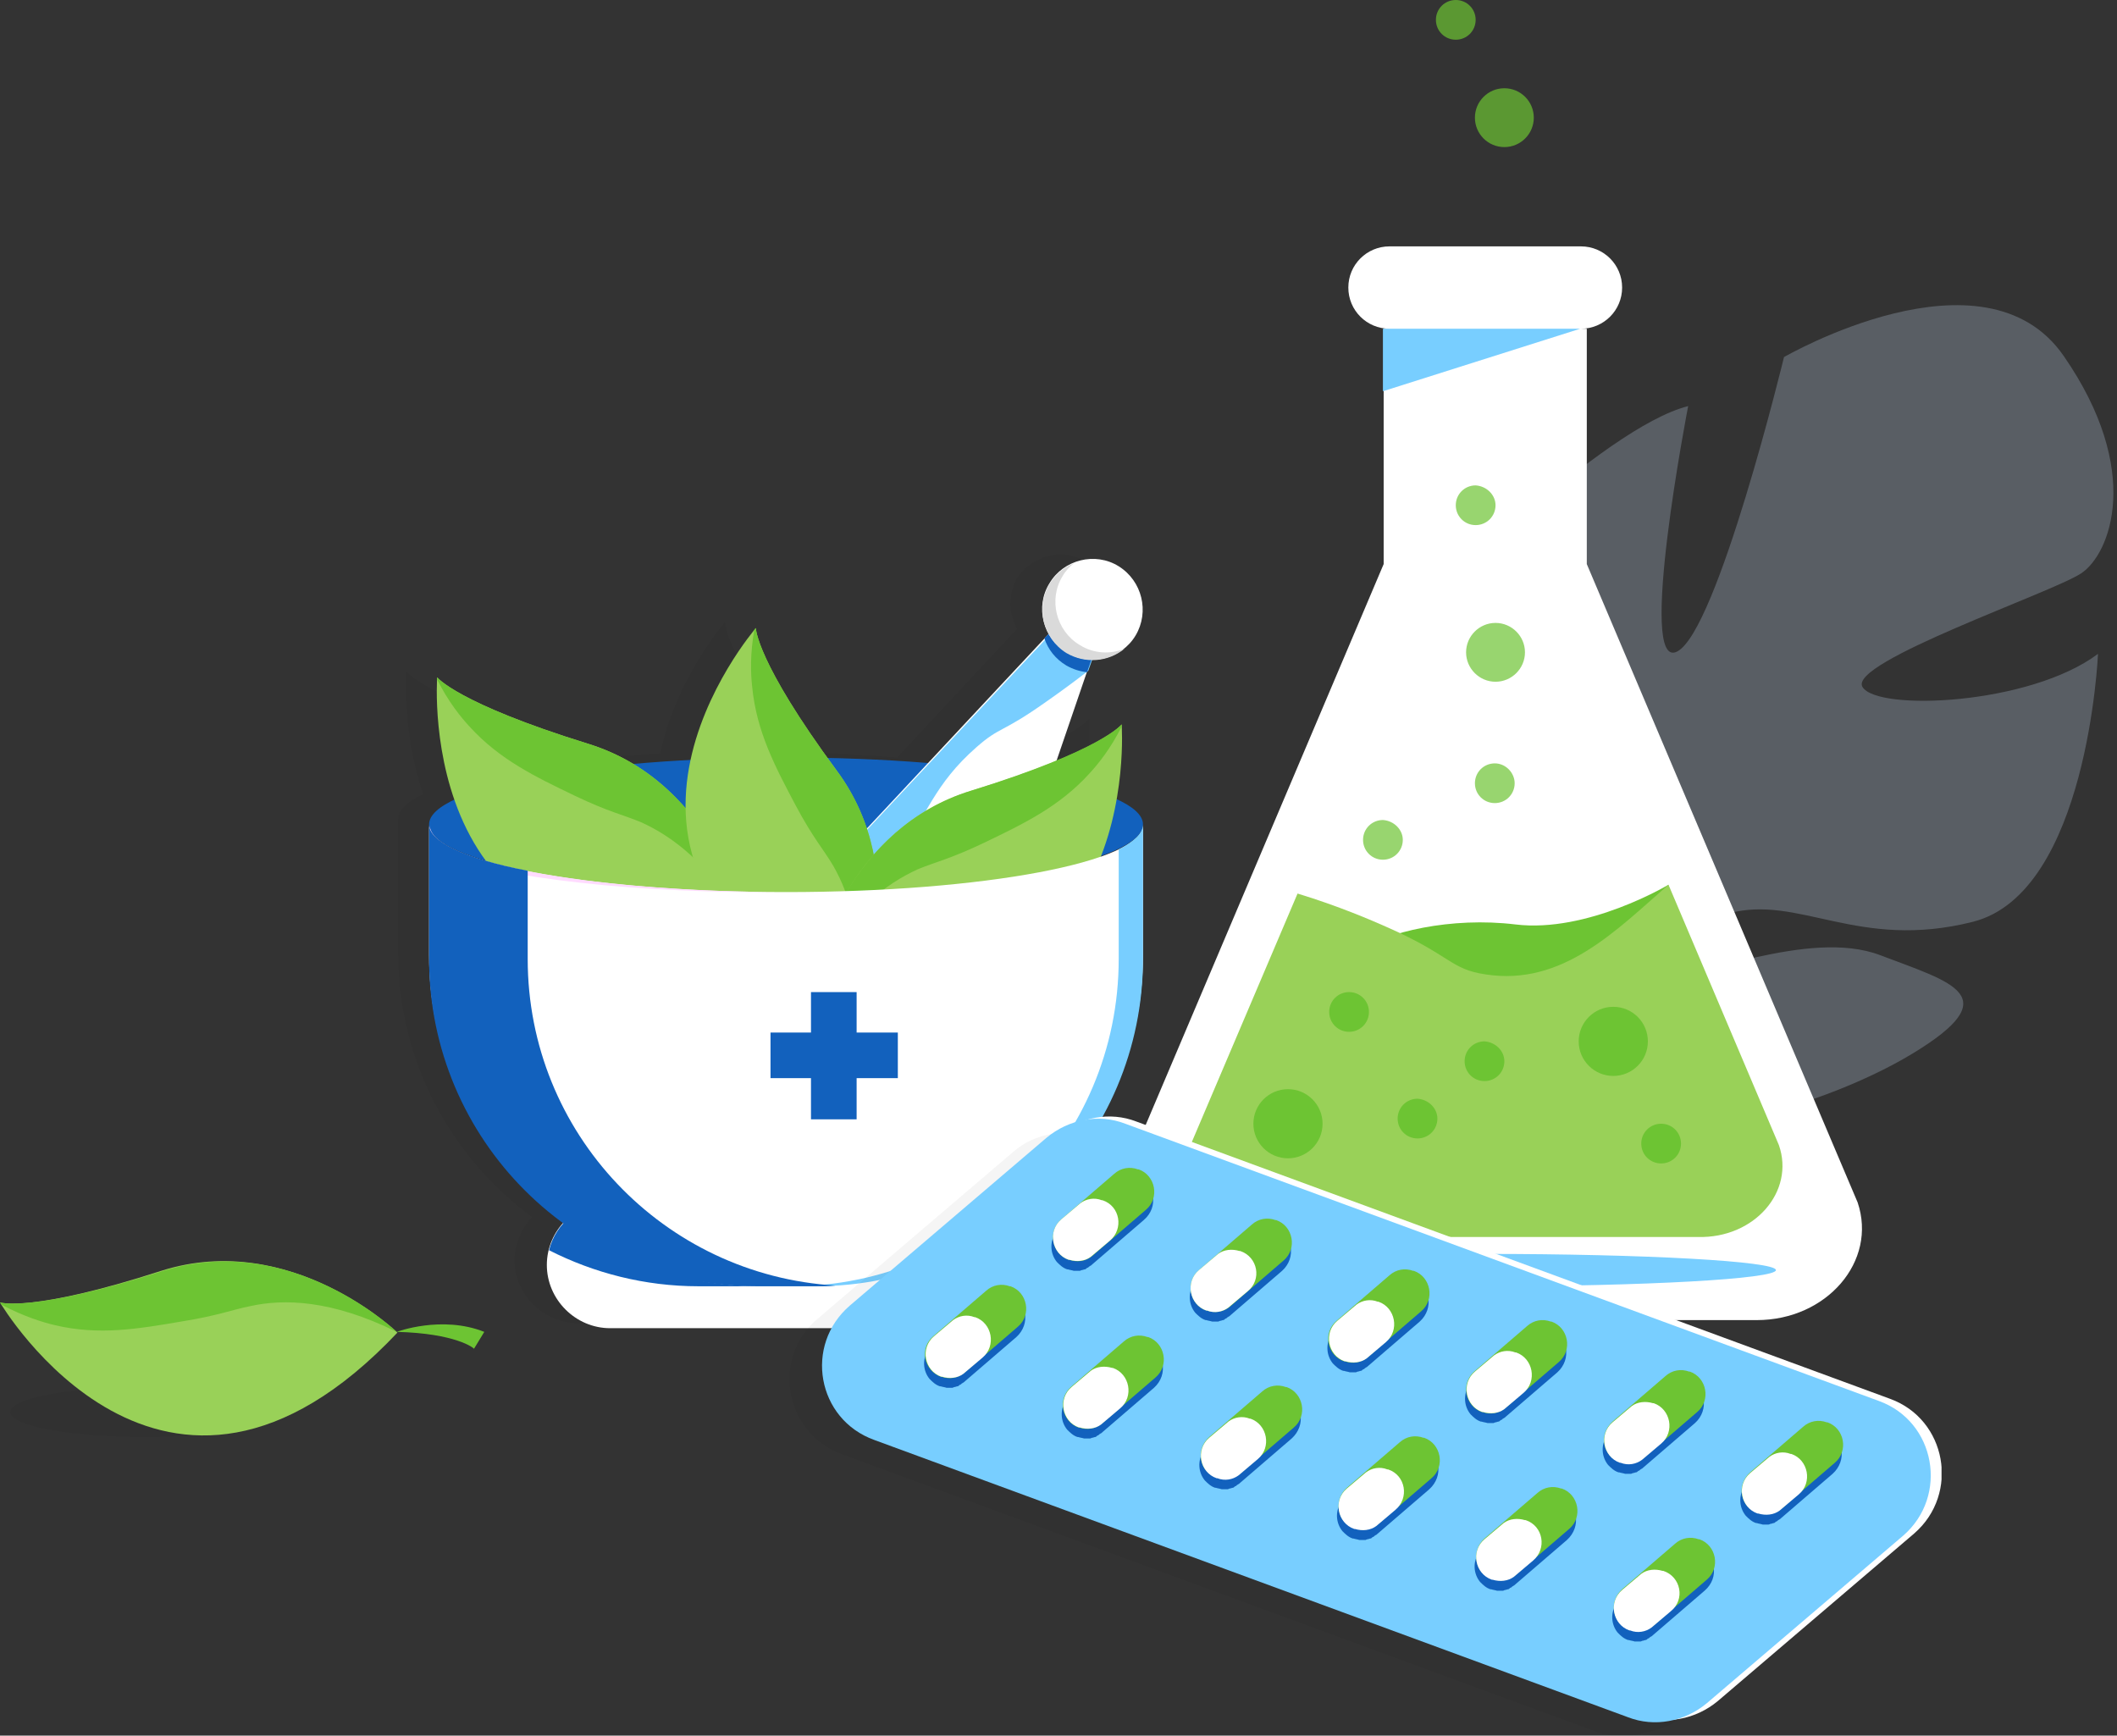 <svg width="555" height="455" viewBox="0 0 555 455" fill="none" xmlns="http://www.w3.org/2000/svg">
<rect x="0" y="0" width="555" height="455" fill="#333333" stroke="none"/>
<path d="M541.022 93.31C520.19 63.19 467.7 93.609 467.7 93.609C467.7 93.609 450.266 165.471 439.663 170.815C429.06 176.159 442.575 106.464 442.575 106.464C420.325 112.032 374.928 157.885 374.928 157.885C374.928 157.885 402.554 224.665 390.981 227.243C379.408 229.822 369.515 166.854 369.515 166.854C350.923 180.493 340.134 211.697 340.134 211.697C329.904 259.904 392.288 270.517 392.288 270.517C392.288 270.517 401.359 293.874 396.432 326.124C396.432 326.124 394.938 332.29 394.602 341.969L400.277 339.951C400.202 338.269 400.202 336.625 400.239 334.98V334.943C400.239 334.906 400.239 334.906 400.239 334.868C400.314 333.859 400.426 332.402 400.575 330.646C401.098 326.647 401.397 323.695 401.471 321.639C401.471 321.639 401.471 321.639 401.471 321.602C402.89 309.083 405.429 292.566 409.386 287.857C409.386 287.857 408.453 287.184 407.258 285.69C407.93 286.4 408.639 287.11 409.386 287.857C426.484 305.234 476.249 291.407 501.337 276.235C526.387 261.063 511.902 257.625 492.937 250.412C473.972 243.2 444.628 257.326 433.876 255.682C423.125 254.037 434.586 244.471 453.103 239.463C471.62 234.418 487.038 249.254 517.166 241.668C547.331 234.119 550.019 171.413 550.019 171.413C532.136 184.828 492.116 186.547 488.27 180.082C484.425 173.617 538.035 155.344 545.614 150.299C553.23 145.254 561.891 123.43 541.022 93.31Z" fill="#CDE0FB" fill-opacity="0.25"/>
<g clip-path="url(#clip0)">
<g opacity="0.2">
<path opacity="0.2" d="M284.214 208.028C286.144 196.845 285.565 188.362 285.565 188.362C285.565 188.362 282.864 192.025 268.586 198.002L276.496 175.059L277.654 171.782C278.04 171.782 278.619 171.782 279.005 171.782H279.198C280.548 171.589 281.706 171.396 282.864 170.818C285.372 169.854 287.687 167.926 289.231 165.42C292.897 159.25 290.968 151.153 284.793 147.297C281.127 144.983 276.689 144.983 273.023 146.333C271.866 146.911 270.515 147.489 269.55 148.453C269.55 148.453 269.55 148.453 269.357 148.453C268.778 148.839 268.393 149.417 268.007 149.803L267.814 149.996C267.428 150.574 267.042 150.96 266.656 151.538C266.077 152.502 265.691 153.466 265.498 154.237C265.305 154.816 265.112 155.587 265.112 156.165C265.112 156.744 264.919 157.129 264.919 157.708C264.727 160.214 265.498 162.72 266.656 164.841L235.205 198.581C226.908 198.002 218.226 197.424 208.964 197.231C190.055 171.011 190.055 163.106 190.055 163.106C188.897 164.456 176.935 178.915 173.076 197.617C167.866 197.809 162.849 198.195 158.219 198.581C158.026 198.388 157.833 198.388 157.447 198.195C156.868 197.809 156.482 197.617 155.903 197.424C155.517 197.231 155.131 197.038 154.745 196.845C154.167 196.653 153.588 196.267 153.009 196.074C152.623 195.881 152.237 195.689 151.851 195.496C151.272 195.303 150.501 194.917 149.922 194.725C149.536 194.532 149.343 194.532 148.957 194.339C147.992 193.953 147.028 193.568 145.87 193.375C111.718 182.771 106.508 176.023 106.508 176.023C106.508 176.023 105.35 191.833 110.946 208.22C106.701 210.148 104.386 212.462 104.386 214.775V221.138V248.9V249.864C104.386 278.206 118.278 303.462 139.503 319.078C139.503 319.078 139.502 319.078 139.31 319.271C139.117 319.464 138.731 319.85 138.538 320.235C138.538 320.235 138.538 320.235 138.345 320.428C136.994 322.163 136.029 324.284 135.451 326.405C135.065 327.754 134.872 328.911 134.872 330.261C134.872 339.322 142.397 346.841 151.465 346.841H243.888C252.957 346.841 260.482 339.322 260.482 330.261C260.482 326.019 258.745 322.163 256.237 319.271C277.461 303.655 291.354 278.591 291.354 250.057V249.093V214.968C291.161 212.269 288.652 209.956 284.214 208.028Z" fill="black"/>
</g>
<g opacity="0.2">
<g opacity="0.2">
<path opacity="0.2" d="M479.093 315.222L408.087 147.875V86.18H406.544C412.525 86.18 417.349 81.36 417.349 75.383C417.349 69.407 412.525 64.587 406.544 64.587H356.377C350.396 64.587 345.572 69.407 345.572 75.383C345.572 81.36 350.396 86.18 356.377 86.18H354.833V102.568V147.875L283.635 315.222C278.233 330.646 291.739 346.07 310.455 346.07H452.466C470.989 346.07 484.495 330.646 479.093 315.222Z" fill="black"/>
</g>
</g>
<path d="M252.378 348.191H159.955C150.886 348.191 143.361 340.672 143.361 331.61C143.361 322.549 150.886 315.03 159.955 315.03H252.378C261.446 315.03 268.971 322.549 268.971 331.61C268.778 340.864 261.446 348.191 252.378 348.191Z" fill="white"/>
<path d="M252.377 315.222H159.955C152.237 315.222 145.676 320.621 143.94 327.754C155.71 333.731 169.023 337.201 183.109 337.201H198.545C220.348 337.201 240.415 328.911 255.658 315.608C254.5 315.222 253.342 315.222 252.377 315.222Z" fill="#1261BD"/>
<path d="M206.07 233.669C257.753 233.669 299.65 225.815 299.65 216.125C299.65 206.435 257.753 198.581 206.07 198.581C154.387 198.581 112.489 206.435 112.489 216.125C112.489 225.815 154.387 233.669 206.07 233.669Z" fill="#1261BD"/>
<path d="M266.655 229.621L289.809 161.949L282.863 157.708L211.858 233.669C232.696 233.477 251.605 231.934 266.655 229.621Z" fill="white"/>
<path d="M212 233.862C217.403 233.862 222.805 233.669 228.015 233.477C231.874 229.042 234.575 225.379 234.961 224.801C243.258 213.426 244.801 205.714 255.992 195.881C262.36 190.29 262.36 192.411 274.323 183.928C278.182 181.229 281.848 178.53 285.321 175.83L290.144 162.142L283.198 157.9L212 233.862Z" fill="#78CEFF"/>
<path d="M282.864 157.708L273.795 167.347C274.76 170.239 276.689 172.746 279.583 174.481C281.32 175.445 283.056 176.023 284.986 176.216L290.003 161.756L282.864 157.708Z" fill="#1261BD"/>
<path d="M297.721 166.576C294.055 172.746 285.758 174.866 279.583 171.011C273.409 167.347 271.287 159.057 275.146 152.888C278.812 146.718 287.109 144.597 293.283 148.453C299.457 152.309 301.387 160.407 297.721 166.576Z" fill="white"/>
<path d="M195.65 243.502C195.65 243.502 188.125 205.328 153.973 194.917C119.821 184.314 114.612 177.566 114.612 177.566C114.612 177.566 108.244 261.818 195.65 243.502Z" fill="#99D158"/>
<path d="M195.65 243.117C194.878 239.261 186.195 204.75 153.972 194.917C119.82 184.314 114.611 177.566 114.611 177.566C114.611 177.566 114.611 177.758 114.611 178.144C117.505 183.928 120.785 187.977 123.101 190.483C131.012 199.159 140.273 203.593 150.692 208.606C159.568 212.847 163.427 213.619 168.058 215.547C176.162 219.21 186.388 226.536 195.65 243.117Z" fill="#6DC433"/>
<path d="M224.014 265.866C224.014 265.866 240.607 230.778 219.383 202.051C198.159 173.324 198.159 164.648 198.159 164.648C198.159 164.648 142.782 228.657 224.014 265.866Z" fill="#99D158"/>
<path d="M224.207 265.481C225.75 261.818 239.45 229.042 219.383 202.051C198.159 173.324 198.159 164.648 198.159 164.648C198.159 164.648 197.966 164.841 197.773 165.034C196.615 171.396 196.808 176.602 197.194 180.072C198.351 191.833 203.175 200.894 208.578 211.112C213.209 219.788 215.91 222.68 218.418 226.922C222.856 234.633 226.715 246.587 224.207 265.481Z" fill="#6DC433"/>
<path d="M213.016 255.841C213.016 255.841 220.541 217.667 254.693 207.256C288.845 196.845 294.055 189.905 294.055 189.905C294.055 189.905 300.422 274.157 213.016 255.841Z" fill="#99D158"/>
<path d="M213.016 255.456C213.788 251.6 222.471 217.089 254.693 207.256C288.845 196.653 294.055 189.905 294.055 189.905C294.055 189.905 294.055 190.097 294.055 190.483C291.161 196.267 287.88 200.316 285.565 202.822C277.654 211.498 268.393 215.932 257.973 220.945C249.098 225.186 245.239 225.958 240.608 227.886C232.504 231.549 222.471 238.875 213.016 255.456Z" fill="#6DC433"/>
<path d="M206.07 233.862C154.359 233.862 112.489 225.958 112.489 216.318V250.443C112.489 298.449 151.465 337.201 199.316 337.201H212.823C260.867 337.201 299.65 298.256 299.65 250.443V216.318C299.65 225.958 257.78 233.862 206.07 233.862Z" fill="white"/>
<path d="M199.702 233.862C200.86 233.862 201.825 233.862 202.982 233.862C152.816 233.477 112.682 225.765 112.682 216.318V222.68C126.189 229.235 160.148 233.862 199.702 233.862Z" fill="#FFDBFF"/>
<path d="M293.283 222.68V251.407C293.283 298.835 254.886 337.201 207.42 337.201H213.788C261.253 337.201 299.65 298.835 299.65 251.407V216.125C299.65 218.439 297.335 220.559 293.283 222.68Z" fill="#78CEFF"/>
<path d="M138.344 251.407V228.271C122.33 225.186 112.489 220.752 112.489 216.125V251.407C112.489 298.835 150.886 337.201 198.352 337.201H213.788C215.524 337.201 217.261 337.201 218.997 337.008C174.04 334.309 138.344 297.1 138.344 251.407Z" fill="#1261BD"/>
<path d="M235.38 270.686H224.575V260.083H212.612V270.686H202V282.64H212.612V293.436H224.575V282.64H235.38V270.686Z" fill="#1261BD"/>
<path d="M283.056 169.083C276.882 165.419 274.76 157.129 278.618 150.96C279.39 149.61 280.355 148.646 281.513 147.682C279.004 148.646 276.689 150.574 275.145 153.08C271.479 159.25 273.409 167.347 279.583 171.203C284.6 174.095 290.581 173.517 294.826 170.047C291.16 171.589 286.722 171.396 283.056 169.083Z" fill="#DADADA"/>
<path d="M487.004 315.222L415.999 147.875V86.18H414.455C420.436 86.18 425.26 81.36 425.26 75.383C425.26 69.407 420.436 64.587 414.455 64.587H364.288C358.307 64.587 353.483 69.407 353.483 75.383C353.483 81.36 358.307 86.18 364.288 86.18H362.745V147.875L291.739 315.222C286.337 330.646 299.843 346.07 318.559 346.07H460.57C478.9 346.07 492.213 330.646 487.004 315.222Z" fill="white"/>
<path d="M414.262 86.18H362.551V102.568L414.262 86.18Z" fill="#78CEFF"/>
<path d="M437.416 231.934C437.416 231.934 416.192 244.659 397.283 242.345C363.709 238.297 329.557 257.962 366.797 265.288C427.962 277.242 437.416 231.934 437.416 231.934Z" fill="#6DC433"/>
<path d="M466.358 300.184L437.416 231.934C423.716 243.888 409.631 258.54 389.564 255.456C380.11 254.106 380.496 250.443 363.323 242.924C359.85 241.381 350.975 237.525 340.17 234.248L312.192 299.992C307.947 312.138 318.559 324.284 333.223 324.284H445.134C459.991 324.669 470.603 312.33 466.358 300.184Z" fill="#99D158"/>
<path d="M337.661 303.655C342.669 303.655 346.73 299.598 346.73 294.593C346.73 289.589 342.669 285.532 337.661 285.532C332.652 285.532 328.592 289.589 328.592 294.593C328.592 299.598 332.652 303.655 337.661 303.655Z" fill="#6DC433"/>
<path d="M422.945 282.061C427.953 282.061 432.013 278.005 432.013 273C432.013 267.996 427.953 263.939 422.945 263.939C417.936 263.939 413.876 267.996 413.876 273C413.876 278.005 417.936 282.061 422.945 282.061Z" fill="#6DC433"/>
<path d="M358.886 265.288C358.886 268.18 356.57 270.494 353.676 270.494C350.782 270.494 348.466 268.18 348.466 265.288C348.466 262.396 350.782 260.083 353.676 260.083C356.57 260.083 358.886 262.396 358.886 265.288Z" fill="#6DC433"/>
<path opacity="0.7" d="M397.089 205.328C397.089 208.22 394.774 210.534 391.88 210.534C388.985 210.534 386.67 208.22 386.67 205.328C386.67 202.436 388.985 200.123 391.88 200.123C394.774 200.123 397.089 202.629 397.089 205.328Z" fill="#6DC433"/>
<path opacity="0.7" d="M399.791 171.011C399.791 175.252 396.318 178.722 392.073 178.722C387.828 178.722 384.355 175.252 384.355 171.011C384.355 166.769 387.828 163.299 392.073 163.299C396.318 163.299 399.791 166.769 399.791 171.011Z" fill="#6DC433"/>
<path opacity="0.7" d="M394.388 38.559C398.65 38.559 402.106 35.107 402.106 30.848C402.106 26.588 398.65 23.136 394.388 23.136C390.125 23.136 386.67 26.588 386.67 30.848C386.67 35.107 390.125 38.559 394.388 38.559Z" fill="#6DC433"/>
<path d="M394.388 278.205C394.388 281.097 392.073 283.411 389.178 283.411C386.284 283.411 383.969 281.097 383.969 278.205C383.969 275.314 386.284 273 389.178 273C392.073 273.193 394.388 275.506 394.388 278.205Z" fill="#6DC433"/>
<path opacity="0.7" d="M392.073 132.451C392.073 135.343 389.757 137.657 386.863 137.657C383.969 137.657 381.653 135.343 381.653 132.451C381.653 129.559 383.969 127.246 386.863 127.246C389.757 127.439 392.073 129.752 392.073 132.451Z" fill="#6DC433"/>
<path opacity="0.7" d="M386.863 5.206C386.863 8.097 384.548 10.411 381.653 10.411C378.759 10.411 376.444 8.097 376.444 5.206C376.444 2.314 378.759 0 381.653 0C384.548 0 386.863 2.314 386.863 5.206Z" fill="#6DC433"/>
<path opacity="0.7" d="M367.762 220.174C367.762 223.066 365.446 225.379 362.552 225.379C359.658 225.379 357.342 223.066 357.342 220.174C357.342 217.282 359.658 214.968 362.552 214.968C365.446 215.161 367.762 217.475 367.762 220.174Z" fill="#6DC433"/>
<path d="M376.83 293.244C376.83 296.136 374.514 298.449 371.62 298.449C368.726 298.449 366.411 296.136 366.411 293.244C366.411 290.352 368.726 288.038 371.62 288.038C374.514 288.231 376.83 290.545 376.83 293.244Z" fill="#6DC433"/>
<path d="M440.696 299.799C440.696 302.691 438.381 305.004 435.486 305.004C432.592 305.004 430.277 302.691 430.277 299.799C430.277 296.907 432.592 294.593 435.486 294.593C438.381 294.593 440.696 296.907 440.696 299.799Z" fill="#6DC433"/>
<path d="M465.587 332.96C465.587 335.273 431.435 337.201 389.179 337.201C346.923 337.201 312.771 335.273 312.771 332.96C312.771 330.646 346.923 328.718 389.179 328.718C431.435 328.718 465.587 330.646 465.587 332.96Z" fill="#78CEFF"/>
<g opacity="0.2">
<path opacity="0.2" d="M487.004 370.169L289.424 297.485C284.986 295.75 280.162 295.75 275.724 297.292C272.058 297.871 268.585 299.413 265.691 301.92L214.174 345.877C202.211 356.095 205.684 375.568 220.541 381.159L418.121 453.843C422.559 455.578 427.382 455.578 431.82 454.036C435.486 453.458 438.959 451.915 441.854 449.409L493.371 405.451C505.334 395.04 501.861 375.761 487.004 370.169Z" fill="black"/>
</g>
<path d="M225.751 341.636L277.268 297.678C283.057 292.858 290.968 291.316 297.914 294.015L495.494 366.699C510.351 372.097 513.824 391.57 501.861 401.981L450.344 445.939C444.555 450.758 436.644 452.301 429.698 449.602L232.118 376.917C217.261 371.326 213.788 351.854 225.751 341.636Z" fill="white"/>
<path d="M222.856 342.214L274.374 298.256C280.162 293.436 288.073 291.894 295.019 294.593L492.599 367.278C507.456 372.676 510.929 392.148 498.966 402.559L447.449 446.517C441.66 451.337 433.75 452.879 426.803 450.18L229.223 377.496C214.173 372.097 210.7 352.625 222.856 342.214Z" fill="#78CEFF"/>
<path d="M264.726 339.515H264.533C262.411 338.744 260.095 339.129 258.359 340.672L244.467 352.625C244.081 353.011 243.695 353.396 243.309 353.975C241.765 356.288 241.958 359.373 243.695 361.494C244.467 362.265 245.238 363.036 246.396 363.422H246.589C247.168 363.614 247.554 363.614 248.133 363.807C248.326 363.807 248.518 363.807 248.711 363.807C249.097 363.807 249.29 363.807 249.676 363.807C249.869 363.807 250.062 363.614 250.255 363.614C250.448 363.614 250.834 363.422 251.027 363.422C251.22 363.422 251.413 363.229 251.606 363.036C251.799 363.036 251.992 362.843 251.992 362.843L252.185 362.65C252.377 362.65 252.377 362.458 252.57 362.458L266.463 350.504C270.322 347.034 269.164 341.057 264.726 339.515Z" fill="#1261BD"/>
<path d="M244.659 350.311L258.552 338.358C260.288 336.816 262.604 336.43 264.726 337.201H264.919C269.357 338.744 270.514 344.72 266.848 347.805L252.956 359.758C251.22 361.301 248.904 361.686 246.782 360.915H246.589C242.151 359.18 240.993 353.396 244.659 350.311Z" fill="#6DC433"/>
<path d="M255.657 345.299H255.464C253.535 344.527 251.412 344.913 249.869 346.07L244.852 350.311C241.186 353.396 242.344 359.373 246.782 360.915H246.975C248.904 361.494 251.026 361.301 252.57 360.144L257.587 355.903C261.253 352.818 260.095 346.841 255.657 345.299Z" fill="white"/>
<path d="M298.107 308.86H297.914C295.791 308.089 293.476 308.475 291.739 310.017L277.847 321.97C277.461 322.356 277.075 322.742 276.689 323.32C275.146 325.633 275.339 328.718 277.075 330.839C277.847 331.61 278.619 332.381 279.776 332.767H279.969C280.548 332.96 280.934 332.96 281.513 333.153C281.706 333.153 281.899 333.153 282.092 333.153C282.478 333.153 282.671 333.153 283.057 333.153C283.249 333.153 283.442 332.96 283.635 332.96C283.828 332.96 284.214 332.767 284.407 332.767C284.6 332.767 284.793 332.574 284.986 332.381C285.179 332.381 285.372 332.189 285.372 332.189L285.565 331.996C285.758 331.996 285.758 331.803 285.951 331.803L299.843 319.85C303.895 316.379 302.737 310.595 298.107 308.86Z" fill="#1261BD"/>
<path d="M278.233 319.657L292.125 307.703C293.862 306.161 296.177 305.775 298.3 306.547H298.493C302.93 308.089 304.088 314.066 300.422 317.15L286.53 329.104C284.793 330.646 282.478 331.032 280.355 330.261H280.162C275.725 328.718 274.567 322.742 278.233 319.657Z" fill="#6DC433"/>
<path d="M289.038 314.644H288.845C286.916 313.873 284.793 314.258 283.25 315.415L278.233 319.657C274.567 322.741 275.725 328.718 280.162 330.261H280.355C282.285 330.839 284.407 330.646 285.951 329.489L290.968 325.248C294.634 322.163 293.669 316.186 289.038 314.644Z" fill="white"/>
<path d="M300.807 352.818H300.614C298.492 352.047 296.177 352.432 294.44 353.975L280.548 365.928C280.162 366.314 279.776 366.699 279.39 367.278C277.846 369.591 278.039 372.676 279.776 374.797C280.548 375.568 281.319 376.339 282.477 376.725H282.67C283.249 376.917 283.635 376.917 284.214 377.11C284.407 377.11 284.6 377.11 284.793 377.11C285.178 377.11 285.371 377.11 285.757 377.11C285.95 377.11 286.143 376.917 286.336 376.917C286.529 376.917 286.915 376.725 287.108 376.725C287.301 376.725 287.494 376.532 287.687 376.339C287.88 376.339 288.073 376.146 288.073 376.146L288.266 375.953C288.459 375.953 288.459 375.761 288.651 375.761L302.544 363.807C306.403 360.337 305.245 354.36 300.807 352.818Z" fill="#1261BD"/>
<path d="M280.741 363.614L294.633 351.661C296.369 350.119 298.685 349.733 300.807 350.504H301C305.438 352.047 306.596 358.023 302.93 361.108L289.037 373.061C287.301 374.604 284.985 374.989 282.863 374.218H282.67C278.232 372.483 277.267 366.699 280.741 363.614Z" fill="#6DC433"/>
<path d="M291.739 358.602H291.546C289.616 358.023 287.494 358.216 285.95 359.373L280.934 363.614C277.268 366.699 278.425 372.676 282.863 374.218H283.056C284.986 374.797 287.108 374.604 288.652 373.447L293.668 369.206C297.334 366.121 296.177 360.144 291.739 358.602Z" fill="white"/>
<path d="M334.381 322.163H334.188C332.065 321.392 329.75 321.777 328.013 323.32L314.121 335.273C313.735 335.659 313.349 336.044 312.963 336.623C311.42 338.936 311.613 342.021 313.349 344.142C314.121 344.913 314.893 345.684 316.05 346.07H316.243C316.822 346.263 317.208 346.263 317.787 346.455C317.98 346.455 318.173 346.455 318.366 346.455C318.752 346.455 318.945 346.455 319.331 346.455C319.523 346.455 319.716 346.263 319.909 346.263C320.102 346.263 320.488 346.07 320.681 346.07C320.874 346.07 321.067 345.877 321.26 345.684C321.453 345.684 321.646 345.491 321.646 345.491L321.839 345.299C322.032 345.299 322.032 345.106 322.225 345.106L336.117 333.152C339.976 329.682 338.818 323.705 334.381 322.163Z" fill="#1261BD"/>
<path d="M314.314 332.96L328.206 321.006C329.942 319.464 332.258 319.078 334.38 319.849H334.573C339.011 321.392 340.169 327.369 336.503 330.453L322.61 342.407C320.874 343.949 318.558 344.335 316.436 343.563H316.243C311.805 342.021 310.647 336.044 314.314 332.96Z" fill="#6DC433"/>
<path d="M325.119 327.947H324.926C322.996 327.369 320.874 327.561 319.33 328.718L314.314 332.96C310.647 336.044 311.805 342.021 316.243 343.564H316.436C318.365 344.335 320.488 343.949 322.031 342.792L327.048 338.551C330.907 335.466 329.749 329.489 325.119 327.947Z" fill="white"/>
<path d="M336.889 366.121H336.696C334.574 365.35 332.259 365.735 330.522 367.278L316.63 379.231C316.244 379.617 315.858 380.002 315.472 380.581C313.928 382.894 314.121 385.979 315.858 388.1C316.63 388.871 317.401 389.642 318.559 390.028H318.752C319.331 390.22 319.717 390.22 320.296 390.413C320.489 390.413 320.682 390.413 320.875 390.413C321.26 390.413 321.453 390.413 321.839 390.413C322.032 390.413 322.225 390.22 322.418 390.22C322.611 390.22 322.997 390.028 323.19 390.028C323.383 390.028 323.576 389.835 323.769 389.642C323.962 389.642 324.155 389.449 324.155 389.449L324.348 389.256C324.541 389.256 324.541 389.064 324.734 389.064L338.626 377.11C342.485 373.64 341.52 367.663 336.889 366.121Z" fill="#1261BD"/>
<path d="M317.015 376.725L330.908 364.771C332.644 363.229 334.96 362.843 337.082 363.614H337.275C341.713 365.157 342.871 371.134 339.205 374.218L325.312 386.172C323.576 387.714 321.26 388.1 319.138 387.328H318.945C314.314 385.786 313.349 380.002 317.015 376.725Z" fill="#6DC433"/>
<path d="M327.821 371.905H327.628C325.698 371.133 323.576 371.519 322.032 372.676L317.016 376.917C313.35 380.002 314.507 385.979 318.945 387.521H319.138C321.068 388.292 323.19 387.907 324.734 386.75L329.75 382.508C333.416 379.424 332.259 373.447 327.821 371.905Z" fill="white"/>
<path d="M370.462 335.466H370.269C368.147 334.695 365.831 335.08 364.095 336.623L350.202 348.576C349.817 348.962 349.431 349.347 349.045 349.926C347.501 352.239 347.694 355.324 349.431 357.445C350.202 358.216 350.974 358.987 352.132 359.373H352.325C352.904 359.566 353.29 359.566 353.868 359.758C354.061 359.758 354.254 359.758 354.447 359.758C354.833 359.758 355.026 359.758 355.412 359.758C355.605 359.758 355.798 359.566 355.991 359.566C356.184 359.566 356.57 359.373 356.763 359.373C356.956 359.373 357.149 359.18 357.342 358.987C357.534 358.987 357.727 358.795 357.727 358.795L357.92 358.602C358.113 358.602 358.113 358.409 358.306 358.409L372.199 346.455C376.058 342.985 374.9 337.008 370.462 335.466Z" fill="#1261BD"/>
<path d="M350.395 346.263L364.287 334.309C366.024 332.767 368.339 332.381 370.462 333.153H370.655C375.093 334.695 376.25 340.672 372.584 343.756L358.692 355.71C356.955 357.252 354.64 357.638 352.517 356.867H352.325C347.887 355.324 346.729 349.347 350.395 346.263Z" fill="#6DC433"/>
<path d="M361.393 341.25H361.2C359.271 340.479 357.148 340.864 355.605 342.021L350.588 346.263C346.922 349.347 348.08 355.324 352.517 356.866H352.71C354.64 357.445 356.762 357.252 358.306 356.095L363.323 351.854C366.989 348.769 365.831 342.792 361.393 341.25Z" fill="white"/>
<path d="M372.97 379.424H372.777C370.655 378.653 368.34 379.038 366.603 380.58L352.711 392.534C352.325 392.919 351.939 393.305 351.553 393.883C350.009 396.197 350.202 399.282 351.939 401.403C352.711 402.174 353.483 402.945 354.64 403.331H354.833C355.412 403.523 355.798 403.523 356.377 403.716C356.57 403.716 356.763 403.716 356.956 403.716C357.341 403.716 357.534 403.716 357.92 403.716C358.113 403.716 358.306 403.523 358.499 403.523C358.692 403.523 359.078 403.331 359.271 403.331C359.464 403.331 359.657 403.138 359.85 402.945C360.043 402.945 360.236 402.752 360.236 402.752L360.429 402.559C360.622 402.559 360.622 402.367 360.815 402.367L374.707 390.413C378.566 386.943 377.601 380.966 372.97 379.424Z" fill="#1261BD"/>
<path d="M353.097 390.028L366.989 378.074C368.726 376.532 371.041 376.146 373.163 376.917H373.356C377.794 378.46 378.952 384.436 375.286 387.521L361.394 399.475C359.657 401.017 357.342 401.403 355.219 400.631H355.026C350.588 399.089 349.431 393.305 353.097 390.028Z" fill="#6DC433"/>
<path d="M363.902 385.208H363.709C361.779 384.436 359.657 384.822 358.113 385.979L353.097 390.22C349.431 393.305 350.588 399.282 355.026 400.824H355.219C357.149 401.403 359.271 401.21 360.815 400.053L365.831 395.811C369.497 392.727 368.533 386.75 363.902 385.208Z" fill="white"/>
<path d="M406.544 348.769H406.351C404.229 347.998 401.913 348.383 400.177 349.926L386.284 361.879C385.899 362.265 385.513 362.65 385.127 363.229C383.583 365.542 383.776 368.627 385.513 370.748C386.284 371.519 387.056 372.29 388.214 372.676H388.407C388.986 372.869 389.372 372.869 389.95 373.061C390.143 373.061 390.336 373.061 390.529 373.061C390.915 373.061 391.108 373.061 391.494 373.061C391.687 373.061 391.88 372.869 392.073 372.869C392.266 372.869 392.652 372.676 392.845 372.676C393.038 372.676 393.231 372.483 393.424 372.29C393.616 372.29 393.809 372.097 393.809 372.097L394.002 371.905C394.195 371.905 394.195 371.712 394.388 371.712L408.281 359.759C412.14 356.288 410.982 350.311 406.544 348.769Z" fill="#1261BD"/>
<path d="M386.477 359.566L400.37 347.612C402.106 346.07 404.422 345.684 406.544 346.456H406.737C411.175 347.998 412.333 353.975 408.666 357.059L394.774 369.013C393.038 370.555 390.722 370.941 388.6 370.169H388.407C383.969 368.434 383.004 362.65 386.477 359.566Z" fill="#6DC433"/>
<path d="M397.476 354.553H397.283C395.353 353.782 393.231 354.167 391.687 355.324L386.67 359.566C383.004 362.65 384.162 368.627 388.6 370.169H388.793C390.722 370.748 392.845 370.555 394.388 369.398L399.405 365.157C403.071 362.072 401.913 356.095 397.476 354.553Z" fill="white"/>
<path d="M409.052 392.727H408.859C406.737 391.955 404.421 392.341 402.685 393.883L388.792 405.837C388.406 406.222 388.02 406.608 387.635 407.186C386.091 409.5 386.284 412.585 388.02 414.705C388.792 415.477 389.564 416.248 390.722 416.633H390.915C391.494 416.826 391.879 416.826 392.458 417.019C392.651 417.019 392.844 417.019 393.037 417.019C393.423 417.019 393.616 417.019 394.002 417.019C394.195 417.019 394.388 416.826 394.581 416.826C394.774 416.826 395.16 416.633 395.353 416.633C395.545 416.633 395.738 416.441 395.931 416.248C396.124 416.248 396.317 416.055 396.317 416.055L396.51 415.862C396.703 415.862 396.703 415.669 396.896 415.669L410.788 403.716C414.647 400.246 413.683 394.269 409.052 392.727Z" fill="#1261BD"/>
<path d="M389.178 403.33L403.071 391.377C404.807 389.835 407.123 389.449 409.245 390.22H409.438C413.876 391.763 415.034 397.739 411.367 400.824L397.475 412.777C395.739 414.32 393.423 414.705 391.301 413.934H391.108C386.67 412.392 385.512 406.608 389.178 403.33Z" fill="#6DC433"/>
<path d="M399.983 398.51H399.791C397.861 397.932 395.739 398.125 394.195 399.282L389.178 403.523C385.512 406.608 386.67 412.585 391.108 414.127H391.301C393.23 414.705 395.353 414.513 396.896 413.356L401.913 409.114C405.579 406.03 404.614 400.053 399.983 398.51Z" fill="white"/>
<path d="M442.625 362.072H442.432C440.31 361.301 437.994 361.686 436.258 363.229L422.365 375.182C421.98 375.568 421.594 375.953 421.208 376.532C419.664 378.845 419.857 381.93 421.594 384.051C422.365 384.822 423.137 385.593 424.295 385.979H424.488C425.067 386.172 425.453 386.172 426.032 386.364C426.224 386.364 426.417 386.364 426.61 386.364C426.996 386.364 427.189 386.364 427.575 386.364C427.768 386.364 427.961 386.172 428.154 386.172C428.347 386.172 428.733 385.979 428.926 385.979C429.119 385.979 429.312 385.786 429.505 385.593C429.698 385.593 429.891 385.4 429.891 385.4L430.083 385.208C430.276 385.208 430.276 385.015 430.469 385.015L444.362 373.061C448.221 369.591 447.063 363.614 442.625 362.072Z" fill="#1261BD"/>
<path d="M422.751 372.676L436.644 360.722C438.38 359.18 440.696 358.794 442.818 359.566H443.011C447.449 361.108 448.607 367.085 444.941 370.169L431.048 382.123C429.312 383.665 426.996 384.051 424.874 383.28H424.681C420.05 381.737 419.085 375.953 422.751 372.676Z" fill="#6DC433"/>
<path d="M433.557 367.856H433.364C431.434 367.278 429.312 367.47 427.768 368.627L422.752 372.869C419.085 375.953 420.243 381.93 424.681 383.472H424.874C426.803 384.244 428.926 383.858 430.469 382.701L435.486 378.46C439.152 375.375 437.994 369.398 433.557 367.856Z" fill="white"/>
<path d="M445.134 406.03H444.941C442.819 405.258 440.503 405.644 438.767 407.186L424.874 419.14C424.488 419.525 424.102 419.911 423.717 420.489C422.173 422.803 422.366 425.888 424.102 428.008C424.874 428.78 425.646 429.551 426.804 429.936H426.997C427.576 430.129 427.961 430.129 428.54 430.322C428.733 430.322 428.926 430.322 429.119 430.322C429.505 430.322 429.698 430.322 430.084 430.322C430.277 430.322 430.47 430.129 430.663 430.129C430.856 430.129 431.242 429.936 431.435 429.936C431.628 429.936 431.82 429.744 432.013 429.551C432.206 429.551 432.399 429.358 432.399 429.358L432.592 429.165C432.785 429.165 432.785 428.972 432.978 428.972L446.871 417.019C450.922 413.549 449.765 407.572 445.134 406.03Z" fill="#1261BD"/>
<path d="M425.26 416.633L439.153 404.68C440.889 403.138 443.205 402.752 445.327 403.523H445.52C449.958 405.066 451.116 411.042 447.449 414.127L433.557 426.08C431.821 427.623 429.505 428.008 427.383 427.237H427.19C422.752 425.695 421.594 419.911 425.26 416.633Z" fill="#6DC433"/>
<path d="M436.065 411.814H435.872C433.943 411.235 431.821 411.428 430.277 412.585L425.26 416.826C421.594 419.911 422.752 425.888 427.19 427.43H427.383C429.312 428.201 431.435 427.816 432.978 426.659L437.995 422.417C441.854 419.333 440.696 413.356 436.065 411.814Z" fill="white"/>
<path d="M478.707 375.375H478.514C476.391 374.604 474.076 374.989 472.339 376.532L458.447 388.485C458.061 388.871 457.675 389.256 457.289 389.835C455.746 392.148 455.939 395.233 457.675 397.354C458.447 398.125 459.219 398.896 460.377 399.282H460.569C461.148 399.475 461.534 399.475 462.113 399.667C462.306 399.667 462.499 399.667 462.692 399.667C463.078 399.667 463.271 399.667 463.657 399.667C463.85 399.667 464.043 399.475 464.236 399.475C464.428 399.475 464.814 399.282 465.007 399.282C465.2 399.282 465.393 399.089 465.586 398.896C465.779 398.896 465.972 398.703 465.972 398.703L466.165 398.511C466.358 398.511 466.358 398.318 466.551 398.318L480.443 386.364C484.302 382.894 483.338 376.917 478.707 375.375Z" fill="#1261BD"/>
<path d="M458.833 385.979L472.725 374.025C474.462 372.483 476.777 372.097 478.9 372.869H479.093C483.53 374.411 484.688 380.388 481.022 383.472L467.13 395.426C465.393 396.968 463.078 397.354 460.955 396.583H460.762C456.132 395.04 455.167 389.256 458.833 385.979Z" fill="#6DC433"/>
<path d="M469.638 381.159H469.445C467.516 380.388 465.393 380.773 463.85 381.93L458.833 386.172C455.167 389.256 456.325 395.233 460.763 396.775H460.955C462.885 397.354 465.007 397.161 466.551 396.004L471.568 391.763C475.234 388.678 474.076 382.701 469.638 381.159Z" fill="white"/>
<g opacity="0.2">
<path opacity="0.2" d="M73.321 370.169C73.321 373.833 57.499 376.725 38.011 376.725C18.523 376.725 2.701 373.833 2.701 370.169C2.701 366.506 18.523 363.614 38.011 363.614C57.499 363.614 73.321 366.506 73.321 370.169Z" fill="black"/>
</g>
<path d="M104.193 349.347C104.193 349.347 76.215 322.356 42.256 333.153C8.297 344.142 0 341.443 0 341.443C0 341.443 42.835 414.32 104.193 349.347Z" fill="#99D158"/>
<path d="M104 349.155C101.105 346.455 74.478 322.934 42.256 333.345C8.297 344.142 0 341.443 0 341.443C0 341.443 0.193 341.636 0.386 342.021C6.174 345.106 11.191 346.648 14.471 347.419C26.048 350.119 36.081 348.383 47.465 346.455C57.113 344.913 60.779 343.371 65.603 342.407C74.285 340.479 86.827 340.672 104 349.155Z" fill="#6DC433"/>
<path d="M104 349.155C104 349.155 115.769 344.72 126.96 349.155L124.259 353.589C124.259 353.396 119.435 349.54 104 349.155Z" fill="#6DC433"/>
</g>
<defs>
<clipPath id="clip0">
<rect width="509" height="455" fill="white"/>
</clipPath>
</defs>
</svg>

